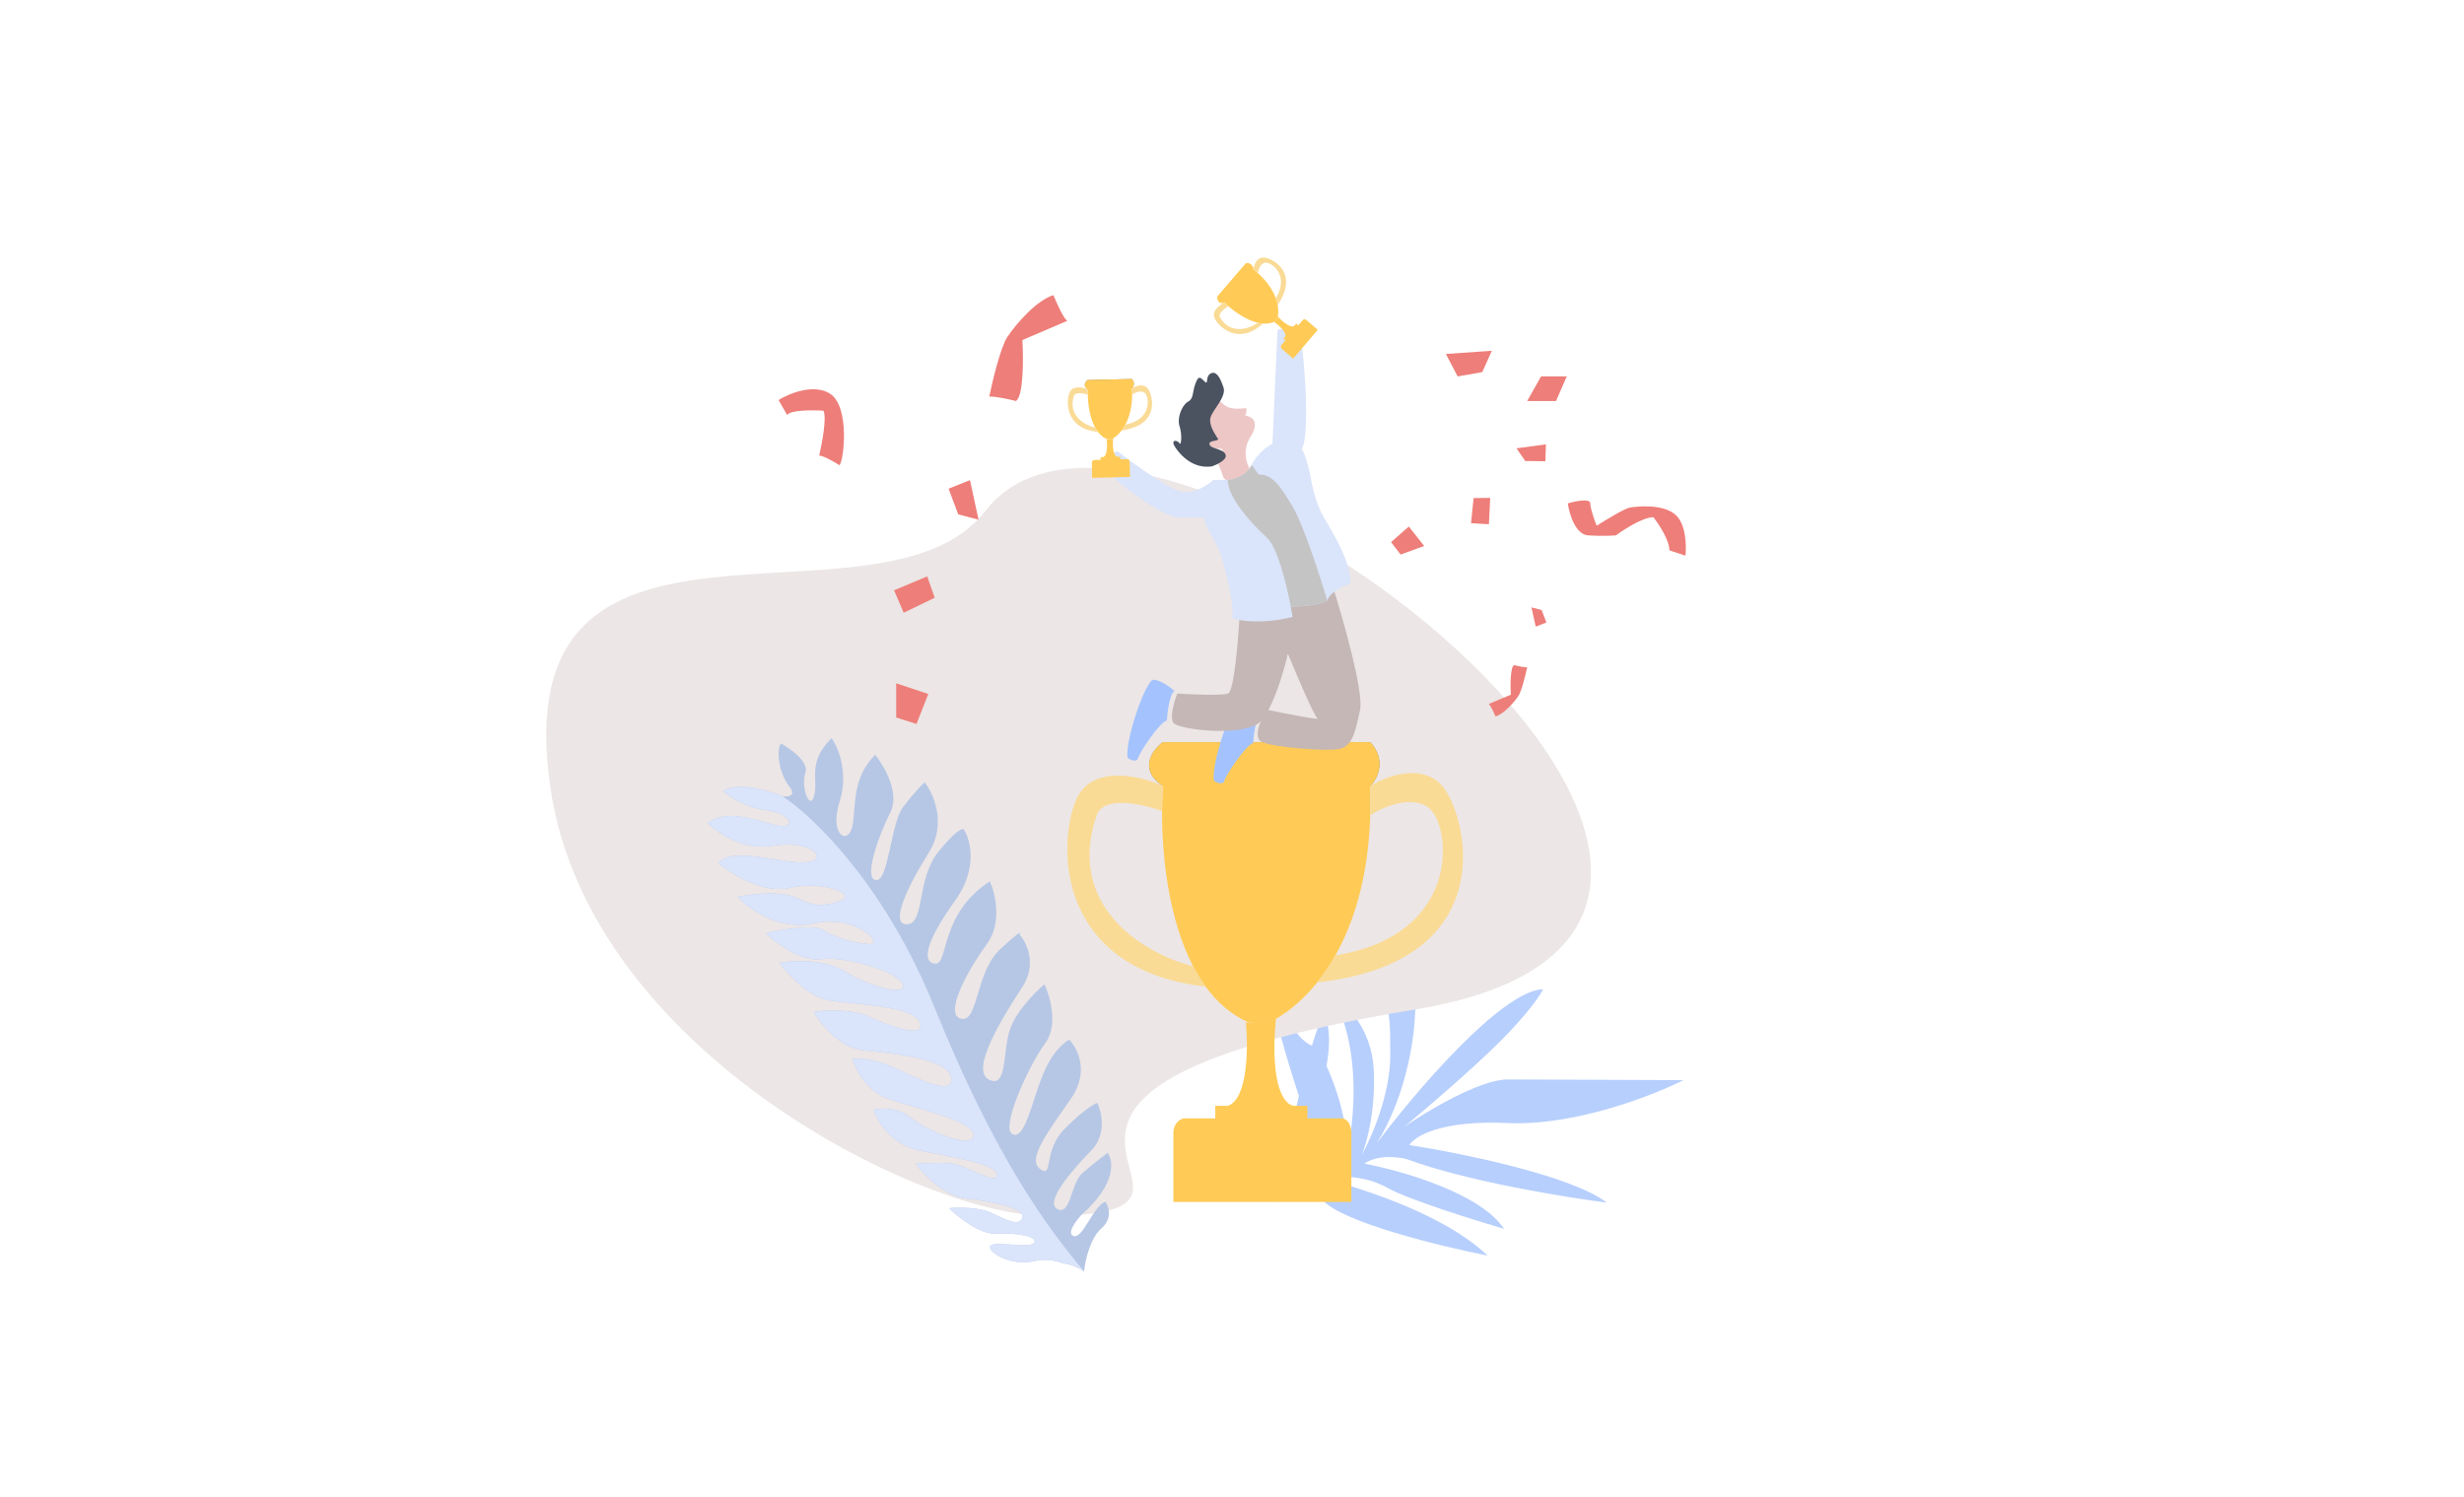<svg xmlns="http://www.w3.org/2000/svg" width="1152" height="700" fill="none" viewBox="0 0 1152 700">
  <g class="congratulations2">
    <path fill="#fff" d="M0 0h1152v700H0z"/>
    <path fill="#B7CFFD" d="M614.021 529.84c-1.715 14.049-3.05 24.579-17.141 32.105 2.356-12.636 6.272-32.096 10.387-49.562-5.025-15.134-14.623-46.92-12.818-52.988 2.801 8.544 10.51 26.408 18.933 29.51 2.05-6.857 3.973-12.021 5.583-14.283 1.674 2.21 3.761 9.724 1.221 23.761 5.12 11.173 13.496 35.754 6.035 44.692l1.98 2.185c4.432-14.966 9.631-51.834-5.033-79.578 5.979 3.435 18.17 15.148 19.103 34.514.933 19.366-3.39 34.657-5.668 39.881 4.499-7.884 13.477-28.317 13.4-46.973-.096-23.321.931-31.387-29.283-66.479 12.976 3.66 39.29 15.497 40.733 33.559 1.804 22.577-4.283 52.654-17.677 74.23 17.743-23.639 58.124-71.121 77.713-71.931-1.321 2.776-7.215 11.573-20.224 24.551-13.008 12.978-35.138 31.892-44.577 39.727 10.668-7.355 35.263-22.06 48.295-22.046 13.032.014 60.14.222 82.065.325-14.425 7.297-51.069 21.527-82.241 20.067-31.173-1.459-43.544 6.264-45.834 10.308 23.837 3.672 75.655 14.189 92.235 26.878-19.579-2.478-65.67-10.004-93.398-20.277-4.052-1.113-13.714-2.256-19.944 2.082 17.177 3.186 54.289 13.741 65.322 30.471-14.205-4.141-45.055-13.8-54.807-19.305-12.19-6.881-27.729-5.194-25.51-3.621 2.22 1.573 48.867 12.75 72.596 35.43-21.818-4.294-67.77-15.481-77.038-25.877-.751-1.705-3.4-4.716-7.99-3.123-4.591 1.592 2.05-3.432 5.944-6.144.461-6.64.635-20.354-2.362-22.089z" class="plant"/>
    <path fill="#ECE6E6" d="M257.473 369.288c18.572 122.992 175.566 199.748 232.693 199.273 109.721-.912-71.485-56.394 171.775-96.618 243.26-40.225-125.629-330.945-201.091-233.216-49.023 63.488-226.591-23.179-203.377 130.561z" class="Vector"/>
    <g class="plant_2">
      <path fill="#B6C7E5" d="M338.041 369.894c6.885-4.482 21.377-.267 27.762 2.401 2.55.364 6.76-.05 3.197-4.619-4.455-5.71-6.314-15.929-3.965-20.083 4.591 2.477 13.319 8.693 11.505 13.743-2.267 6.312 2.079 18.253 4.128 10.738 2.048-7.514-3.445-15.52 8.139-26.943 3.021 4.239 8.011 16.06 3.802 29.428-5.26 16.711 4.429 20.931 6.04 11.012 1.611-9.92-.221-21.696 10.516-32.655 4.264 5.228 11.648 17.94 7.081 26.969-5.71 11.286-12.648 31.179-6.664 31.643 5.985.464 6.692-26.369 12.702-34.294 4.809-6.34 8.688-10.276 10.027-11.451 4.182 5.346 10.424 19.405 1.944 32.872-10.6 16.833-18.331 34.076-10.051 33.501 8.279-.574 4.205-21.259 14.614-34.021 8.328-10.209 11.339-11.068 11.804-10.221 3.152 4.809 6.729 18.214-4.177 33.364-13.633 18.938-15.599 28.612-9.26 29.321 6.34.71 1.965-23.336 25.599-38.504 2.578 5.638 5.894 19.422-1.472 29.457-9.207 12.543-20.107 32.847-11.991 34.786s6.61-21.697 18.304-32.519c9.355-8.658 9.89-8.217 8.989-6.914 3.37 3.734 8.363 13.88 1.369 24.592-8.742 13.39-24.642 38.64-15.734 43.23 8.908 4.589 6.338-12.953 9.998-23.556 2.928-8.482 11.93-17.489 16.065-20.932 2.696 5.719 6.543 19.241.358 27.57-7.732 10.412-20.571 38.832-15.597 42.274 4.973 3.442 8.578-10.876 11.228-18.5 2.65-7.624 6.091-19.429 15.545-25.496 3.926 3.943 9.615 14.956.96 27.461-10.819 15.631-20.873 28.639-14.479 33.065 6.395 4.426.983-8.252 11.475-18.856 8.393-8.482 13.624-11.587 15.191-12.079 2.122 4.271 4.537 14.7-2.785 22.243-9.152 9.428-21.993 24.185-15.817 27.408 6.175 3.224 6.201-11.996 11.556-16.696 4.284-3.761 9.727-7.98 11.912-9.62 2.733 3.643 4.134 14.525-12.128 28.911-2.687 2.869-7.202 8.887-3.77 10.001 4.29 1.393 9.234-14.1 14.781-16.041 1.64 2.186 3.58 7.732-1.775 12.433-5.355 4.7-7.658 15.367-8.14 20.112-1.669-1.131-6.009-3.465-10.018-3.746-3.355-1.373-8.055-2.224-12.908-1.088-11.913 2.789-22.571-4.588-20.85-7.074 1.721-2.487 18.909 1.527 20.521-1.56 1.611-3.088-8.909-4.59-18.144-4.151-7.389.35-17.562-7.777-21.725-11.884 4.162-.447 13.984-.619 19.975 2.265l.436.211c7.263 3.499 12.543 6.044 13.909 1.837 1.394-4.29-13.772-7.431-26.451-8.85-10.143-1.135-19.858-11.292-23.447-16.228 3.16-.265 10.87-.674 16.422-.193 6.941.6 21.506 10.681 21.478 5.407-.028-5.273-20.112-8.14-36.234-11.417-12.898-2.622-19.694-13.806-21.48-19.07 3.37-.82 11.504-1.286 17.079 3.413 6.968 5.874 29.567 15.736 29.812 8.549.245-7.186-30.687-13.358-41.399-17.619-8.57-3.409-13.828-13.424-15.386-18.005 4.809-.875 11.258.436 18.991 3.686 7.733 3.251 28.146 14.752 27.353 5.271-.794-9.482-29.157-11.774-41.836-13.193-10.143-1.136-19.202-12.239-22.463-17.649 3.497-1.258 18.362-1.478 25.494 1.882 7.132 3.36 26.889 11.255 24.156 3.057-2.734-8.197-30.414-8.439-42.601-10.569-9.75-1.704-19.439-12.403-23.065-17.54 15.985-2.598 27.298 1.554 32.627 5.242 5.329 3.689 25.933 11.119 25.194 5.353-.738-5.765-26.124-13.878-38.256-12.291-9.706 1.269-21.242-7.521-25.797-12.075 1.695-.929 22.133-4.648 26.396-1.697 4.263 2.95 12.242 5.846 21.096 6.719 8.853.873-5.385-14.236-25.359-9.67-15.979 3.653-30.322-6.8-35.497-12.483 33.418-5.77 27.326 6.828 44.049 3.164 16.722-3.663-4.483-10.984-19.648-7.293-12.132 2.953-27.371-6.509-33.474-11.609 6.857-8.39 31.26 1.144 41.834-.47 10.575-1.613.545-10.656-16.286-7.594-13.466 2.45-25.942-6.045-30.496-10.598 6.557-4.92 15.41-4.046 29.237.269 13.827 4.316 9.919-5.22-1.449-6.257-9.094-.829-17.507-6.337-20.576-8.987z" class="Vector 3"/>
      <path fill="#DAE4FA" d="M436.833 470.847c28.836 71.451 53.323 103.637 69.994 123.582-1.669-1.131-6.009-3.465-10.018-3.746-3.355-1.373-8.055-2.224-12.908-1.088-11.913 2.789-22.571-4.588-20.85-7.074 1.721-2.487 18.909 1.527 20.521-1.56 1.611-3.088-8.909-4.59-18.144-4.151-7.389.35-17.562-7.777-21.725-11.884 4.162-.447 13.984-.619 19.975 2.265l.436.211c7.263 3.499 12.543 6.044 13.909 1.837 1.394-4.29-13.772-7.431-26.451-8.85-10.143-1.135-19.858-11.292-23.447-16.228 3.16-.265 10.87-.674 16.422-.193 6.941.6 21.506 10.681 21.478 5.407-.028-5.273-20.112-8.14-36.234-11.417-12.898-2.622-19.694-13.806-21.48-19.07 3.37-.82 11.504-1.286 17.079 3.413 6.968 5.874 29.567 15.736 29.812 8.549.245-7.186-30.687-13.358-41.399-17.619-8.57-3.409-13.828-13.424-15.386-18.005 4.809-.875 11.258.436 18.991 3.686 7.733 3.251 28.146 14.752 27.353 5.271-.794-9.482-29.157-11.774-41.836-13.193-10.143-1.136-19.202-12.239-22.463-17.649 3.497-1.258 18.362-1.478 25.494 1.882 7.132 3.36 26.889 11.255 24.156 3.057-2.734-8.197-30.414-8.439-42.601-10.569-9.75-1.704-19.439-12.403-23.065-17.54 15.985-2.598 27.298 1.554 32.627 5.242 5.329 3.689 25.933 11.119 25.194 5.353-.738-5.765-26.124-13.878-38.256-12.291-9.706 1.269-21.242-7.521-25.797-12.075 1.695-.929 22.133-4.648 26.396-1.697 4.263 2.95 12.242 5.846 21.096 6.719 8.853.873-5.385-14.236-25.359-9.67-15.979 3.653-30.322-6.8-35.497-12.483 33.418-5.77 27.326 6.828 44.049 3.164 16.722-3.663-4.483-10.984-19.648-7.293-12.132 2.953-27.371-6.509-33.474-11.609 6.857-8.39 31.26 1.144 41.834-.47 10.575-1.613.545-10.656-16.286-7.594-13.466 2.45-25.942-6.045-30.496-10.598 6.557-4.92 15.41-4.046 29.237.269 13.827 4.316 9.919-5.22-1.449-6.257-9.094-.829-17.507-6.337-20.576-8.987 6.885-4.482 21.377-.267 27.762 2.401 14.064 9.034 47.96 41.391 71.03 98.552z" class="Vector 3.1"/>
    </g>
    <g class="confetti">
      <path fill="#EE7E79" d="M448 240.5l-4.5-12 10-4 4 18.5-9.5-2.5z" class="color 2"/>
      <path fill="#EE7E79" d="M714 187.5l6.5-11.5h12l-5 11.5H714z" class="color 2_2"/>
      <path fill="#EE7E79" d="M422.5 286.5L418 276l15.5-6.5 3.5 10-14.5 7z" class="color 2_3"/>
      <path fill="#EE7E79" d="M742.5 250.325c-6-.4-8.833-10.167-9.5-15 3.5-1 10.5-2.4 10.5 0s2 8 3 10.5c4.167-2.667 13.1-8.1 15.5-8.5 3-.5 15.5-2 21.5 3.5 4.8 4.4 5 14.5 4.5 19l-7.5-2.5c0-4.8-5-12.333-7.5-15.5-4.8 0-13.667 5.667-17.5 8.5-1.833.167-7 .4-13 0z" class="color 2_4"/>
      <path fill="#EE7E79" d="M499 150c-1.6-.8-5-8.333-6.5-12-8 2.5-17.5 13.5-21.5 19.5-3.2 4.8-7 20.667-8.5 28 2-.4 9.167 1.167 12.5 2 3.6-2.4 3.5-20 3-28.5l21-9z" class="color2"/>
      <path fill="#EE7E79" d="M720.75 285.216l2.25 5.838-5 1.946-2-9 4.75 1.216z" class="color 2_5"/>
      <path fill="#EE7E79" d="M696 329.182c.789.388 2.466 4.04 3.205 5.818 3.946-1.212 8.631-6.545 10.603-9.455 1.578-2.327 3.452-10.02 4.192-13.575-.986.194-4.521-.566-6.164-.97-1.776 1.164-1.726 9.697-1.48 13.818L696 329.182z" class="color 2_6"/>
      <path fill="#EE7E79" d="M364 187.036l4 7c1.6-2.4 12-2.333 17-2 1.6 3.2-.667 15.333-2 21 2 0 7.167 3 9.5 4.5 2-2 5-27.5-4.5-33.5-7.6-4.8-19.167 0-24 3z" class="color 2_7"/>
      <path fill="#EE7E79" d="M681.5 176l-5.5-10.5 21.5-1.5-4.5 10-11.5 2z" class="color 2_8"/>
      <path fill="#EE7E79" d="M419 335.5v-16l15 5-5.5 14-9.5-3z" class="color 2_9"/>
      <path fill="#EE7E79" d="M713.11 215.551l9.402.106.262-7.897-13.762 1.861 4.098 5.93z" class="color 2_10"/>
      <path fill="#EE7E79" d="M687.746 244.632l8.368.482.612-12.317-7.773.084-1.207 11.751z" class="color 2_11"/>
      <path fill="#EE7E79" d="M654.816 259.287l11.038-3.997-7.197-9.099-8.284 7.291 4.443 5.805z" class="color 2_12"/>
    </g>
    <g class="trophy">
      <path fill="#8C7D5C" d="M543.718 367.523c-11.749-7.818-4.896-16.94 0-20.523h96.926c7.832 8.6 3.263 17.265 0 20.523h-96.926z" class="Vector 8.5"/>
      <g class="color 1">
        <path fill="#FFCB56" d="M543.718 367.523c-11.749-7.818-4.896-16.94 0-20.523h96.926c7.832 8.6 3.263 17.265 0 20.523.147 4.735.144 9.294.005 13.682-.904 28.667-7.601 50.033-16.291 65.477-2.696 4.791-5.583 9.012-8.549 12.704-6.078 7.568-12.485 12.915-18.244 16.395-3.191 1.929-4.839 1.331-7.466 2.174-1.819-.549-4.915.752-6.599 0-8.035-3.589-14.563-9.413-19.835-16.646-2.164-2.968-4.116-6.173-5.874-9.559-11.315-21.784-14.599-51.025-14.496-72.5.02-4.253.173-8.202.423-11.727z"/>
        <path fill="#FFCB56" d="M582.5 477.955c1.684.752 4.78-.549 6.599 0 2.627-.843 4.275-.245 7.466-2.174-3.065 32.719 4.241 41.086 8.531 41.264H611.251v5.864h15.665c3.916 0 4.895 4.561 4.895 6.841V562h-83.219v-32.25c0-4.691 3.263-6.515 4.895-6.841h14.686v-5.864h5.874c9.399-3.127 9.551-27.363 8.453-39.09z"/>
      </g>
      <path fill="#FADB96" fill-rule="evenodd" d="M543.718 367.523a178.93 178.93 0 00-.423 11.727c-8.875-3.257-27.407-7.427-30.54 1.955-14.882 43.782 23.823 65.273 45.036 70.546 1.758 3.385 3.711 6.59 5.874 9.559-69.146-7.85-69.512-65.446-60.701-86.946 7.049-17.2 30.107-11.727 40.754-6.841zm96.926 0c7.302-4.561 24.256-10.945 33.654 0 11.749 13.682 28.902 82.091-58.488 91.864 2.965-3.693 5.853-7.914 8.549-12.705 60.693-9.773 53.856-62.545 43.086-69.386-8.616-5.473-21.453.326-26.795 3.909.138-4.388.141-8.947-.006-13.682z" class="Vector 8.6" clip-rule="evenodd"/>
    </g>
    <g class="man">
      <path fill="#A4C3FE" d="M539.139 317.863c2.828-.257 7.82 3.321 9.962 5.142-2.313 1.8-3.32 9.962-3.535 13.819-3.535.964-12.855 15.104-13.497 17.675-.514 2.057-3.428.857-4.821 0-1.607-7.713 8.356-36.315 11.891-36.636z" class="Vector 3_2"/>
      <path fill="#A4C3FE" d="M579.485 328.481c2.828-.257 7.82 3.321 9.962 5.142-2.314 1.8-3.321 9.963-3.535 13.819-3.535.964-12.855 15.105-13.498 17.676-.514 2.056-3.428.857-4.82 0-1.607-7.713 8.356-36.315 11.891-36.637z" class="Vector 3.1_2"/>
      <path fill="#EDC7C5" d="M585.894 221.762c-2.707 10.135-10.348 5.34-13.829 1.676-.508-1.525-1.688-4.877-2.351-6.087-.828-1.512 4.529-7.887.297-7.536-4.232.352-7.059-3.015-4.583-3.88 2.476-.864 2.404-2.791-.181-4.817-2.584-2.025.873-12.767 2.763-13.802 1.891-1.036 3.548 1.989 6.096 3.052 2.548 1.062 6.78.71 8.121.467 1.073-.194.406 2.236-.063 3.475 2.777.282 7.162 2.665 2.495 9.94-4.667 7.275-1.121 14.706 1.235 17.512z" class="Vector 3_3"/>
      <path fill="#4B5361" d="M573.009 212.597c.857 2.283-3.88 4.583-6.356 5.448a14.933 14.933 0 01-8.744-1.289c-3.926-1.855-6.745-5.102-8.372-7.525-2.657-3.952 1.026-3.511 1.854-1.998.829 1.512 1.404-3.719.09-7.915-1.315-4.195 1.358-10.084 4.005-11.533 2.647-1.45 1.954-4.511 3.358-8.23 1.404-3.718 1.989-3.547 4.195-1.315 2.207 2.233.306-2.133 2.953-3.583 2.647-1.45 4.511 1.953 6.033 6.527 1.522 4.574-5.761 11.021-6.202 14.703-.441 3.683 3.008 8.184 3.629 9.319.621 1.134-4.61.558-3.952 2.656.657 2.098 6.437 1.881 7.509 4.735z" class="Vector 6"/>
      <path fill="#C4B7B6" fill-rule="evenodd" d="M623.016 273.835c-5.913 4.114-31.387 10.07-43.385 12.533-.643 12.212-2.635 36.894-5.463 37.922-2.828 1.028-17.033.429-23.781 0-1.286 3.321-3.471 10.67-1.929 13.498 1.929 3.535 34.066 7.07 41.136-.643-1.393 2.872-3.15 8.887.964 9.962 4.82 2.25 28.28 4.178 35.029 3.214 6.496-.928 7.931-7.513 10.035-17.177l.249-1.141c1.8-8.227-7.82-42.207-12.855-58.168zm-20.889 31.816c3.964 9.641 12.276 29.18 13.819 30.208 1.543 1.029-14.633-2.142-22.913-3.856 4.186-7.877 7.653-20.08 9.094-26.352z" class="Vector 2" clip-rule="evenodd"/>
      <path fill="#DAE4FA" d="M574.015 224.411c2.748-.214 8.834-1.922 11.19-7.046 2.356-5.124 7.461-8.754 9.718-9.928l2.356-53.164c3.043-.961 9.365-2.306 10.308 0 1.177 2.883 5.681 47.622.969 55.949 1.276.64 2.891 7.373 3.534 9.623.883 3.092 1.709 13.677 7.502 23.225 7.602 12.528 12.074 22.418 11.78 29.784-3.338 1.281-9.414 3.824-10.828 7.923-3.534 2.306-12.841 2.883-17.054 2.883.34 1.77.628 3.395.857 4.804-16.197 4.163-30.332.96-28.565 0 1.766-.961-1.767-19.771-5.301-29.785-2.117-5.998-7.363-12.49-7.657-16.654H550.75c-7.068 0-34.75-20.176-34.75-24.66 0-3.587 4.319-5.765 6.479-6.405 8.049 6.298 25.562 18.959 31.216 19.215 5.654.257 11.387-3.736 13.546-5.764h6.774z" class="Vector_2"/>
      <path fill="#C4C4C4" d="M585.204 217.365c-2.356 5.124-8.442 6.833-11.19 7.046 0 8.327 11.19 20.497 18.258 26.902 4.877 4.42 9.083 21.232 11.217 32.347 4.213 0 13.52-.577 17.054-2.883-3.337-11.209-11.249-35.677-16.197-43.876-6.184-10.248-9.424-15.052-15.902-15.052l-3.24-4.484z" class="Vector_3"/>
    </g>
    <g class="trophy_2">
      <g class="color 1_2">
        <path fill="#FFCB56" d="M572.512 141.503c-2.891.814-3.415-1.557-3.315-2.844l13.432-15.656c2.474-.074 3.241 1.865 3.315 2.844a45.76 45.76 0 012.21 1.895c4.506 4.119 7.029 8.161 8.319 11.705.4 1.099.682 2.151.867 3.142.38 2.03.356 3.806.12 5.218-.13.783-.455.966-.683 1.508-.341.217-.56.898-.915 1.066-1.693.8-3.538 1.047-5.437.897a15.894 15.894 0 01-2.358-.376c-5.087-1.191-10.265-4.713-13.72-7.706a37.894 37.894 0 01-1.835-1.693z"/>
        <path fill="#FFCB56" d="M572.512 141.503c-2.891.814-3.415-1.557-3.315-2.844l13.432-15.656c2.474-.074 3.241 1.865 3.315 2.844l-13.432 15.656zM595.724 150.542c.355-.168.574-.848.914-1.066.228-.541.553-.724.684-1.507 4.86 5.029 7.224 5.009 7.847 4.34l.039-.045.814-.949.947.813 2.171-2.531c.543-.632 1.415-.158 1.784.158l5.209 4.469-11.533 13.442-5.209-4.469c-.758-.65-.6-1.43-.426-1.739l2.035-2.372-.947-.813.814-.948c.797-1.952-3.097-5.335-5.143-6.783z"/>
      </g>
      <path fill="#FADB96" fill-rule="evenodd" d="M572.513 141.503a37.972 37.972 0 001.836 1.694c-1.756.982-4.998 3.398-3.917 5.204 5.01 8.471 13.845 5.197 17.636 2.501.791.185 1.579.314 2.358.376-10.85 10.081-20.204 2.159-22.456-2.244-1.801-3.522 2.278-6.488 4.543-7.531zm13.432-15.656c.275-1.811 1.593-5.435 4.664-5.436 3.838-.002 17.265 6.708 6.733 22.178a19.88 19.88 0 00-.868-3.142c6.833-11.157-2.639-17.366-5.237-16.575-2.077.634-2.92 3.511-3.081 4.87a47.463 47.463 0 00-2.211-1.895z" class="Vector 8.6_2" clip-rule="evenodd"/>
    </g>
    <g class="trophy_3">
      <path fill="#8C7D5C" d="M508.617 182.064c-2.539-1.605-1.126-3.58-.102-4.367l20.623-.482c1.709 1.791.78 3.658.102 4.367l-20.623.482z" class="Vector 8.5_2"/>
      <g class="color 1_3">
        <path fill="#FFCB56" d="M508.617 182.063c-2.539-1.605-1.126-3.58-.102-4.366l20.622-.482c1.71 1.791.781 3.657.102 4.366a46.92 46.92 0 01.07 2.911c-.05 6.105-1.369 10.684-3.141 14.013a19.894 19.894 0 01-1.756 2.746c-1.255 1.64-2.592 2.809-3.8 3.579-.67.426-1.023.307-1.578.499-.39-.108-1.042.185-1.404.033-1.727-.724-3.145-1.93-4.303-3.443a15.866 15.866 0 01-1.297-2.005c-2.516-4.578-3.36-10.784-3.445-15.353a37.786 37.786 0 01.032-2.498z"/>
        <path fill="#FFCB56" d="M517.417 205.367c.362.152 1.015-.141 1.404-.033.555-.192.909-.073 1.578-.499-.489 6.976 1.107 8.72 2.02 8.737l.06-.002 1.25-.029.029 1.248 3.333-.078c.833-.02 1.064.946 1.076 1.431l.16 6.862-17.706.414-.161-6.862c-.023-.998.662-1.403 1.008-1.48l3.124-.073-.029-1.248 1.25-.029c1.984-.712 1.896-5.869 1.604-8.359z"/>
      </g>
      <path fill="#FADB96" fill-rule="evenodd" d="M508.617 182.064a37.746 37.746 0 00-.032 2.497c-1.904-.649-5.868-1.444-6.488.568-2.949 9.389 5.393 13.769 9.933 14.786.391.711.822 1.384 1.297 2.005-14.751-1.327-15.115-13.58-13.347-18.198 1.414-3.695 6.347-2.645 8.637-1.658zm20.623-.482c1.531-1.006 5.106-2.449 7.16-.167 2.568 2.853 6.558 17.322-11.988 19.836a19.88 19.88 0 001.756-2.745c12.865-2.381 11.148-13.576 8.823-14.978-1.861-1.121-4.563.176-5.682.965a47.691 47.691 0 00-.069-2.911z" class="Vector 8.6_3" clip-rule="evenodd"/>
    </g>
  </g>
</svg>
